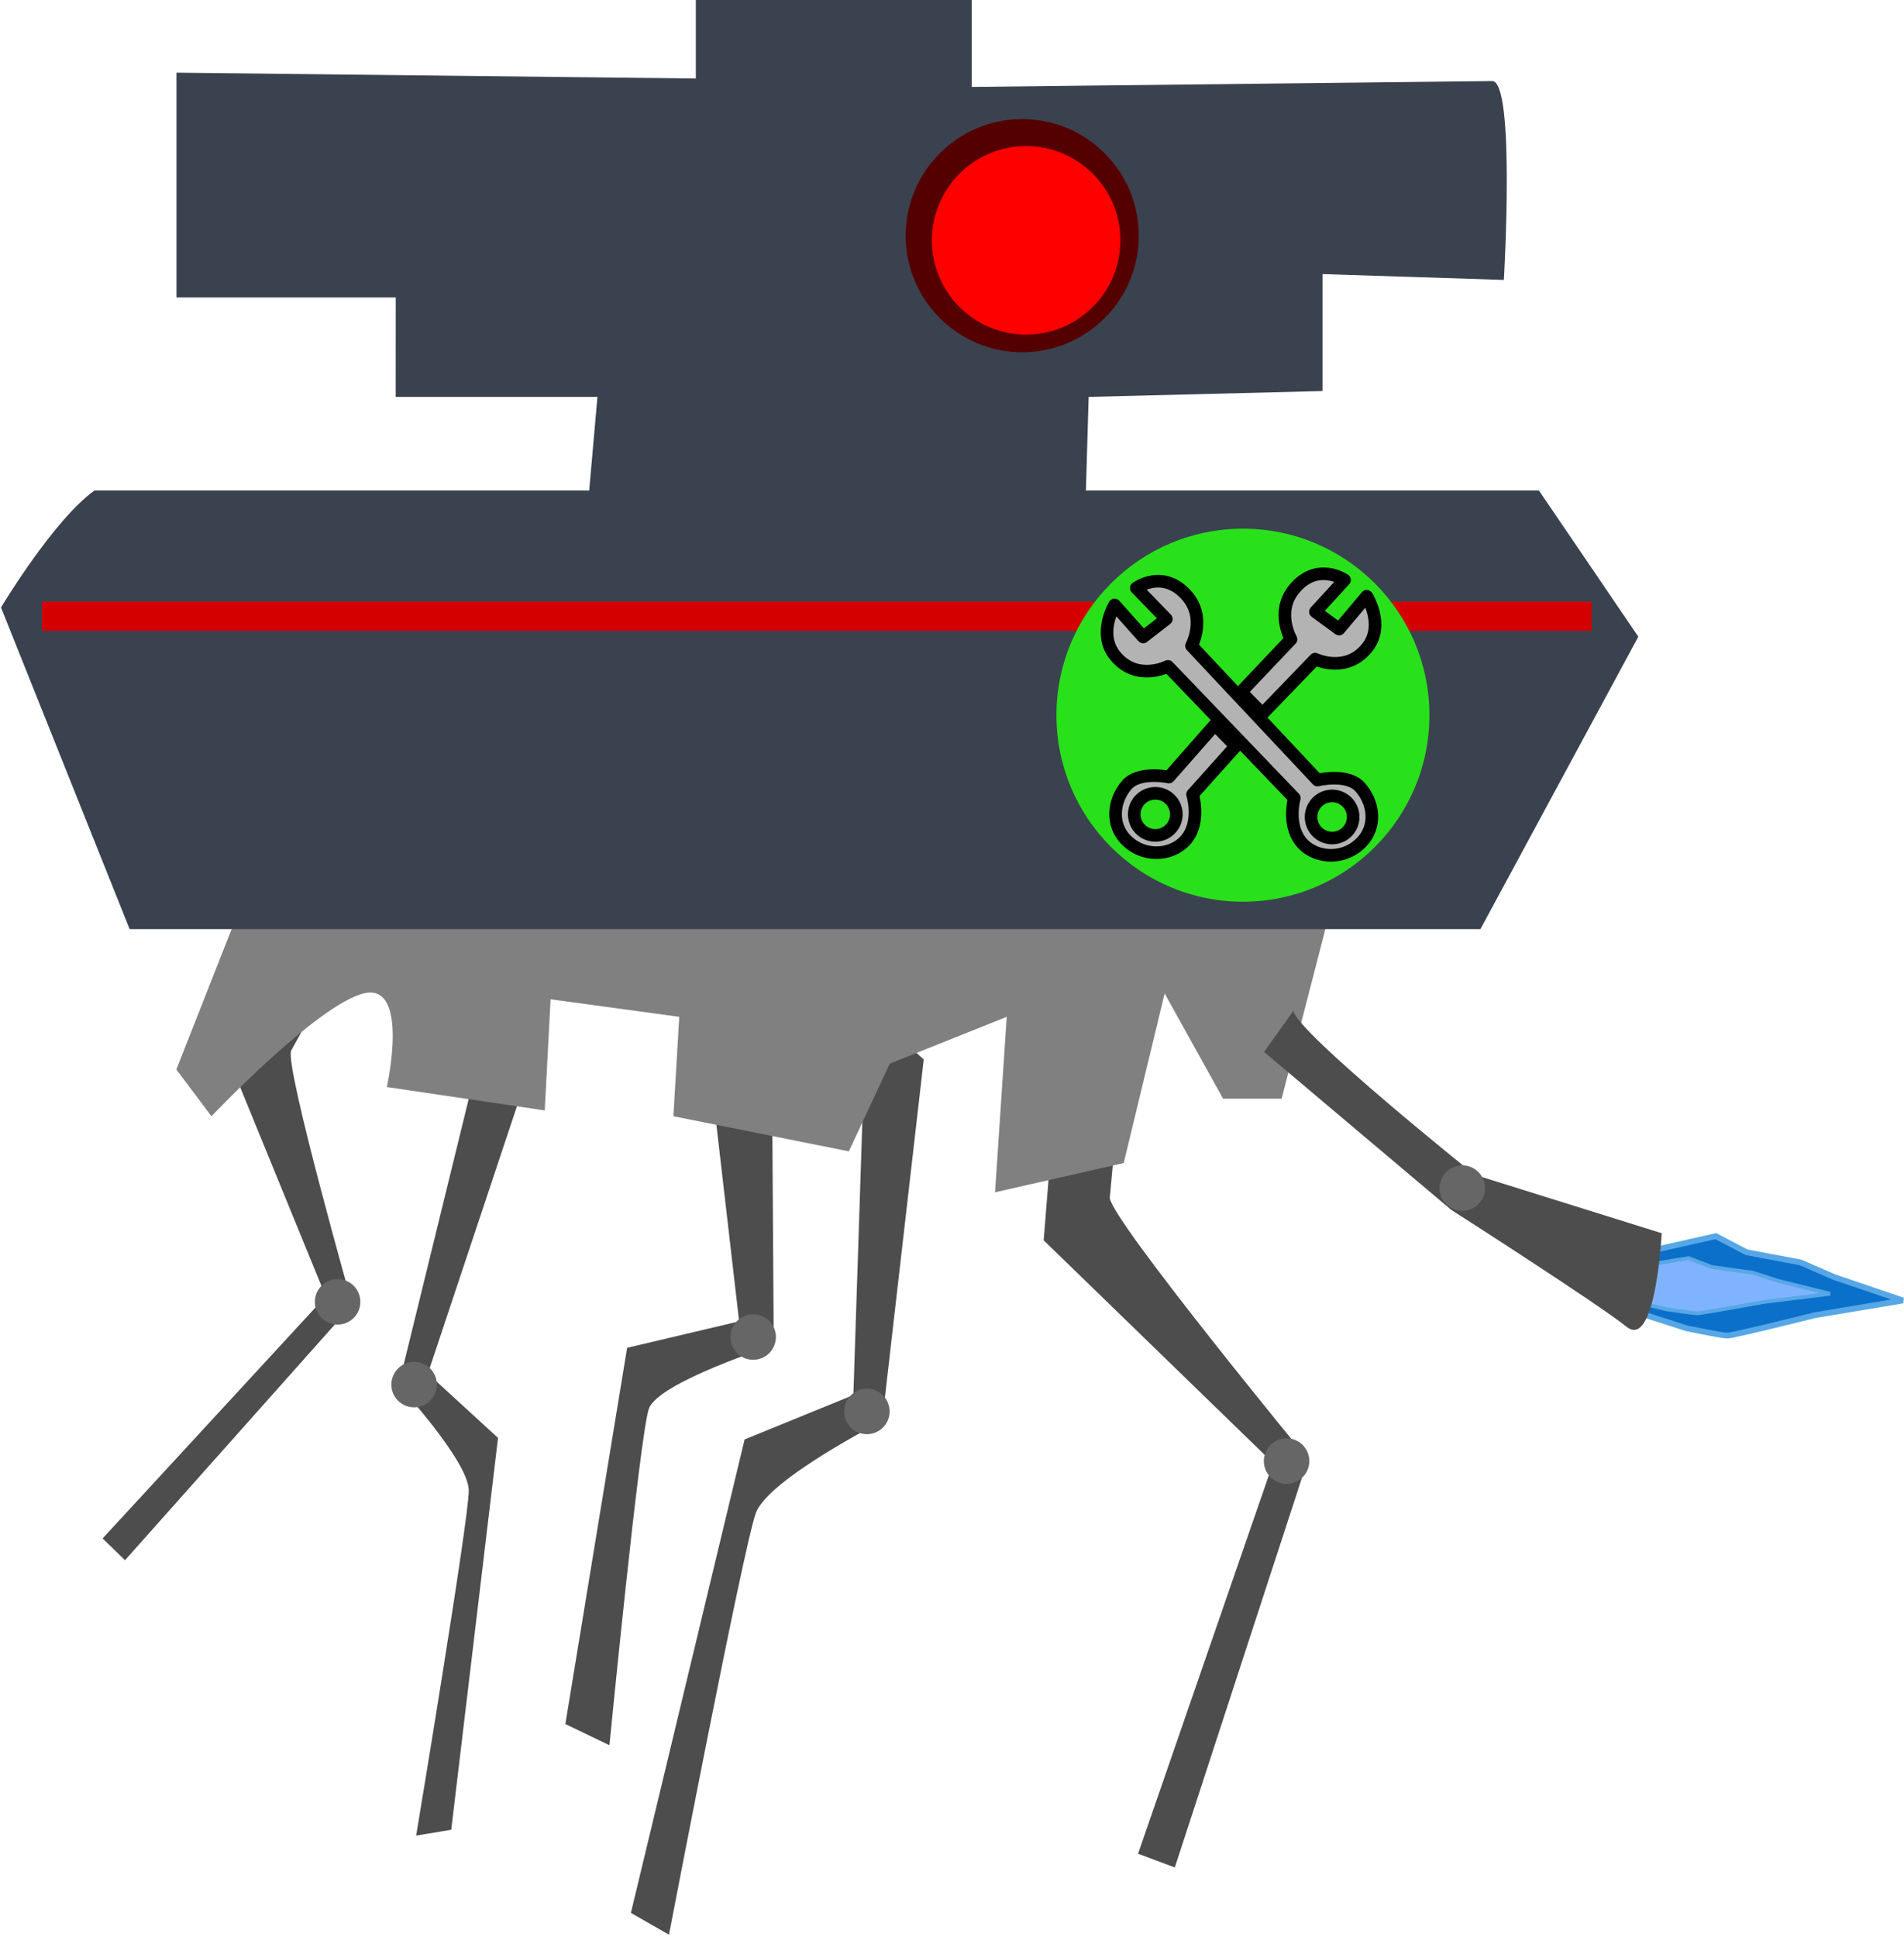 <?xml version="1.0" encoding="UTF-8" standalone="no"?>
<!-- Created with Inkscape (http://www.inkscape.org/) -->

<svg
   xmlns:dc="http://purl.org/dc/elements/1.1/"
   xmlns:cc="http://creativecommons.org/ns#"
   xmlns:rdf="http://www.w3.org/1999/02/22-rdf-syntax-ns#"
   xmlns:svg="http://www.w3.org/2000/svg"
   xmlns="http://www.w3.org/2000/svg"
   xmlns:sodipodi="http://sodipodi.sourceforge.net/DTD/sodipodi-0.dtd"
   xmlns:inkscape="http://www.inkscape.org/namespaces/inkscape"
   width="67.112mm"
   height="68.254mm"
   viewBox="0 0 67.112 68.254"
   version="1.1"
   id="svg8"
   inkscape:version="0.91 r13725"
   sodipodi:docname="reparacion_bot._ojo_rojo.svg"
   inkscape:export-filename="/home/alumno/paquetes/src/TierraLuna/TierraLuna/imagenes/reparacion_bot_ojo_rojo.png"
   inkscape:export-xdpi="90"
   inkscape:export-ydpi="90">
  <defs
     id="defs2" />
  <sodipodi:namedview
     id="base"
     pagecolor="#ffffff"
     bordercolor="#666666"
     borderopacity="1.0"
     inkscape:pageopacity="0.0"
     inkscape:pageshadow="2"
     inkscape:zoom="1.979899"
     inkscape:cx="112.23242"
     inkscape:cy="163.92031"
     inkscape:document-units="mm"
     inkscape:current-layer="g4349"
     showgrid="false"
     fit-margin-top="0"
     fit-margin-left="0"
     fit-margin-right="0"
     fit-margin-bottom="0"
     inkscape:window-width="1920"
     inkscape:window-height="1004"
     inkscape:window-x="0"
     inkscape:window-y="27"
     inkscape:window-maximized="1" />
  <g
     inkscape:label="Capa 1"
     inkscape:groupmode="layer"
     id="layer1"
     transform="translate(-39.525,-97.161)">
    <g
       id="g4349"
       transform="matrix(0.723,0,0,0.723,97.346,48.734)">
      <path
         inkscape:connector-curvature="0"
         id="path4194"
         d="m -69.818,208.921 c -0.274,0.866 2.99,12.377 2.99,12.377 l -11.083,12.45 -1.093,-1.06 10.878,-11.8 -4.7,-11.49 1.745,-3.258 2.381,0.753 z"
         style="fill:#4d4d4d;fill-opacity:1;fill-rule:evenodd;stroke:none;stroke-width:0.282;stroke-linecap:butt;stroke-linejoin:miter;stroke-miterlimit:4;stroke-dasharray:none;stroke-opacity:1"
         transform="translate(4.032,-90.714)" />
      <path
         sodipodi:nodetypes="ccccccccscccccccc"
         inkscape:connector-curvature="0"
         id="path4171"
         d="m -64.715,177.042 9.836,0 -0.855,9.693 24.518,0 0.285,-9.693 11.404,-0.285 0,-5.702 8.838,0.285 c 0,0 0.57,-9.693 -0.57,-9.693 l -25.373,0.285 0,-4.276 -13.451,0 0,3.866 -25.321,-0.285 0,10.958 10.691,0 z"
         style="fill:#3b424f;fill-opacity:1;fill-rule:evenodd;stroke:none;stroke-width:0.282px;stroke-linecap:butt;stroke-linejoin:miter;stroke-opacity:1"
         transform="translate(4.032,-90.714)" />
      <circle
         r="5.683"
         cy="78.47"
         cx="-30.138"
         id="path4173-5"
         style="opacity:1;fill:#550000;fill-opacity:1;stroke:none;stroke-width:3.125;stroke-linecap:butt;stroke-linejoin:miter;stroke-miterlimit:4;stroke-dasharray:none;stroke-dashoffset:0;stroke-opacity:1" />
      <circle
         cy="78.695"
         cx="-29.948"
         id="path4173"
         style="opacity:1;fill:#ff0000;fill-opacity:1;stroke:none;stroke-width:3.125;stroke-linecap:butt;stroke-linejoin:miter;stroke-miterlimit:4;stroke-dasharray:none;stroke-dashoffset:0;stroke-opacity:1"
         r="4.594" />
      <path
         inkscape:connector-curvature="0"
         id="path4194-6"
         d="m -29.902,216.093 c 0.12,1.134 9.663,12.737 9.663,12.737 l -6.492,19.896 -1.791,-0.67 6.582,-19.045 -11.184,-10.856 0.37,-4.626 3.119,-0.33 z"
         style="fill:#4d4d4d;fill-opacity:1;fill-rule:evenodd;stroke:none;stroke-width:0.282;stroke-linecap:butt;stroke-linejoin:miter;stroke-miterlimit:4;stroke-dasharray:none;stroke-opacity:1"
         transform="translate(4.032,-90.714)" />
      <path
         sodipodi:nodetypes="ccscccccc"
         inkscape:connector-curvature="0"
         id="path4211"
         d="m -61.152,211.252 -3.421,13.969 c 0,0 3.421,3.706 3.421,5.132 0,1.425 -2.566,16.82 -2.566,16.82 l 1.711,-0.285 2.281,-19.101 -3.421,-3.136 4.846,-14.539 z"
         style="fill:#4d4d4d;fill-opacity:1;fill-rule:evenodd;stroke:none;stroke-width:0.282px;stroke-linecap:butt;stroke-linejoin:miter;stroke-opacity:1"
         transform="translate(4.032,-90.714)" />
      <path
         sodipodi:nodetypes="ccscccccc"
         inkscape:connector-curvature="0"
         id="path4211-7"
         d="m -38.971,209.339 -2.026,17.63 c 0,0 -5.546,2.823 -6.157,4.472 -0.611,1.649 -4.237,20.562 -4.237,20.562 l -1.857,-1.063 5.544,-23.079 5.302,-2.163 0.621,-18.9 z"
         style="fill:#4d4d4d;fill-opacity:1;fill-rule:evenodd;stroke:none;stroke-width:0.282px;stroke-linecap:butt;stroke-linejoin:miter;stroke-opacity:1"
         transform="translate(4.032,-90.714)" />
      <path
         sodipodi:nodetypes="ccscccccc"
         inkscape:connector-curvature="0"
         id="path4211-5"
         d="m -46.376,209.061 0.092,14.207 c 0,0 -5.64,1.807 -6.088,3.098 -0.447,1.291 -1.922,16.402 -1.922,16.402 l -2.149,-1.034 3.011,-18.339 5.461,-1.29 -1.778,-15.37 z"
         style="fill:#4d4d4d;fill-opacity:1;fill-rule:evenodd;stroke:none;stroke-width:0.282px;stroke-linecap:butt;stroke-linejoin:miter;stroke-opacity:1"
         transform="translate(4.032,-90.714)" />
      <path
         inkscape:connector-curvature="0"
         id="path4192"
         d="m -19.244,202.415 -2.281,8.838 -2.851,0 -2.851,-5.132 -1.996,8.268 -6.272,1.425 0.57,-8.553 -5.702,2.281 -1.996,4.276 -8.553,-1.711 0.285,-4.846 -6.272,-0.855 -0.285,5.417 -7.697,-1.14 c 0,0 1.14,-5.132 -1.14,-4.561 -2.281,0.57 -7.412,5.987 -7.412,5.987 l -1.711,-2.281 3.706,-9.408 z"
         style="fill:#808080;fill-opacity:1;fill-rule:evenodd;stroke:none;stroke-width:0.282;stroke-linecap:butt;stroke-linejoin:miter;stroke-miterlimit:4;stroke-dasharray:none;stroke-opacity:1"
         transform="translate(4.032,-90.714)" />
      <path
         inkscape:connector-curvature="0"
         id="path4154"
         d="m -79.397,181.603 c -1.996,1.425 -4.561,5.702 -4.561,5.702 l 6.272,15.68 65.855,0 7.697,-14.254 -4.846,-7.127 z"
         style="fill:#3b424f;fill-opacity:1;fill-rule:evenodd;stroke:none;stroke-width:0.882;stroke-linecap:butt;stroke-linejoin:miter;stroke-miterlimit:4;stroke-dasharray:none;stroke-opacity:1"
         transform="translate(4.032,-90.714)" />
      <circle
         r="1.109"
         cy="226.497"
         cx="-41.744"
         id="path4268"
         style="opacity:1;fill:#666666;fill-opacity:1;stroke:none;stroke-width:0.282;stroke-linecap:butt;stroke-linejoin:miter;stroke-miterlimit:4;stroke-dasharray:none;stroke-dashoffset:0;stroke-opacity:1"
         transform="translate(4.032,-90.714)" />
      <circle
         r="1.109"
         cy="222.869"
         cx="-47.287"
         id="path4268-6"
         style="opacity:1;fill:#666666;fill-opacity:1;stroke:none;stroke-width:0.282;stroke-linecap:butt;stroke-linejoin:miter;stroke-miterlimit:4;stroke-dasharray:none;stroke-dashoffset:0;stroke-opacity:1"
         transform="translate(4.032,-90.714)" />
      <circle
         r="1.109"
         cy="228.916"
         cx="-21.282"
         id="path4268-2"
         style="opacity:1;fill:#666666;fill-opacity:1;stroke:none;stroke-width:0.282;stroke-linecap:butt;stroke-linejoin:miter;stroke-miterlimit:4;stroke-dasharray:none;stroke-dashoffset:0;stroke-opacity:1"
         transform="translate(4.032,-90.714)" />
      <circle
         r="1.109"
         cy="225.187"
         cx="-63.817"
         id="path4268-6-1"
         style="opacity:1;fill:#666666;fill-opacity:1;stroke:none;stroke-width:0.282;stroke-linecap:butt;stroke-linejoin:miter;stroke-miterlimit:4;stroke-dasharray:none;stroke-dashoffset:0;stroke-opacity:1"
         transform="translate(4.032,-90.714)" />
      <circle
         r="1.109"
         cy="221.155"
         cx="-67.547"
         id="path4268-6-2"
         style="opacity:1;fill:#666666;fill-opacity:1;stroke:none;stroke-width:0.282;stroke-linecap:butt;stroke-linejoin:miter;stroke-miterlimit:4;stroke-dasharray:none;stroke-dashoffset:0;stroke-opacity:1"
         transform="translate(4.032,-90.714)" />
      <rect
         y="187.02"
         x="-81.963"
         height="1.425"
         width="75.548"
         id="rect4190"
         style="opacity:1;fill:#d40000;fill-opacity:1;stroke:none;stroke-width:3.125;stroke-linecap:butt;stroke-linejoin:miter;stroke-miterlimit:4;stroke-dasharray:none;stroke-dashoffset:0;stroke-opacity:1"
         transform="translate(4.032,-90.714)" />
      <path
         inkscape:connector-curvature="0"
         id="path4236"
         d="m 0.824,127.879 2.851,-0.641 1.497,0.784 2.637,0.499 1.639,0.713 3.35,1.14 -4.276,0.713 c 0,0 -3.991,0.998 -4.276,0.998 -0.285,0 -1.996,-0.356 -1.996,-0.356 L 0.254,131.086 Z"
         style="fill:#0b70ca;fill-opacity:1;fill-rule:evenodd;stroke:#57a7e6;stroke-width:0.282px;stroke-linecap:butt;stroke-linejoin:miter;stroke-opacity:1" />
      <path
         inkscape:connector-curvature="0"
         id="path4236-3"
         d="m 0.191,128.664 2.156,-0.356 1.132,0.435 1.994,0.277 1.239,0.396 2.533,0.633 -3.233,0.396 c 0,0 -3.018,0.554 -3.233,0.554 -0.216,0 -1.509,-0.198 -1.509,-0.198 l -1.509,-0.356 z"
         style="fill:#80b3ff;fill-opacity:1;fill-rule:evenodd;stroke:#57a7e6;stroke-width:0.183px;stroke-linecap:butt;stroke-linejoin:miter;stroke-opacity:1" />
      <path
         inkscape:connector-curvature="0"
         id="path4234"
         d="m -16.923,116.262 c 0.285,1.14 8.838,7.982 8.838,7.982 l 9.123,2.851 c 0,0 -0.285,5.702 -1.711,4.561 -1.425,-1.14 -8.553,-5.702 -8.553,-5.702 l -9.123,-7.697 z"
         style="fill:#4d4d4d;fill-opacity:1;fill-rule:evenodd;stroke:none;stroke-width:0.282px;stroke-linecap:butt;stroke-linejoin:miter;stroke-opacity:1" />
      <circle
         r="1.109"
         cy="124.897"
         cx="-8.683"
         id="path4268-9"
         style="opacity:1;fill:#666666;fill-opacity:1;stroke:none;stroke-width:0.282;stroke-linecap:butt;stroke-linejoin:miter;stroke-miterlimit:4;stroke-dasharray:none;stroke-dashoffset:0;stroke-opacity:1" />
    </g>
    <g
       id="g4532"
       inkscape:export-xdpi="90"
       inkscape:export-ydpi="90"
       transform="matrix(0.807,0,0,0.807,-13.167,-36.824)">
      <g
         id="g4150"
         transform="matrix(0.464,0,0,0.464,66.704,102.168)">
        <circle
           r="17.554"
           cy="204.945"
           cx="113.962"
           id="path4148"
           style="opacity:1;fill:#29e11a;fill-opacity:1;stroke:none;stroke-width:0.244;stroke-linecap:butt;stroke-linejoin:miter;stroke-miterlimit:4;stroke-dasharray:none;stroke-dashoffset:0;stroke-opacity:1" />
        <path
           sodipodi:nodetypes="csccccscccccccccccccsccsscccsccccssscccccccccccccssccc"
           inkscape:connector-curvature="0"
           style="color:#000000;clip-rule:nonzero;display:inline;overflow:visible;visibility:visible;opacity:1;isolation:auto;mix-blend-mode:normal;color-interpolation:sRGB;color-interpolation-filters:linearRGB;solid-color:#000000;solid-opacity:1;fill:#b3b3b3;fill-opacity:1;fill-rule:evenodd;stroke:#000000;stroke-width:1.186;stroke-linecap:butt;stroke-linejoin:round;stroke-miterlimit:4;stroke-dasharray:none;stroke-dashoffset:0;stroke-opacity:1;paint-order:stroke fill markers;color-rendering:auto;image-rendering:auto;shape-rendering:auto;text-rendering:auto;enable-background:accumulate"
           d="m 121.618,191.632 c -0.854,-0.018 -1.881,0.289 -2.832,1.44 -1.786,2.162 -0.299,4.73 -0.299,4.73 l -4.702,4.957 2.015,2.052 4.957,-5.141 c 0,0 2.957,1.427 4.937,-1.134 1.633,-2.112 -0.079,-4.785 -0.079,-4.785 l -2.602,3.088 -2.228,-1.631 2.742,-2.991 c 0,0 -0.642,-0.444 -1.556,-0.559 -0.114,-0.014 -0.233,-0.024 -0.355,-0.026 z m -15.615,0.701 c -0.188,-0.001 -0.369,0.014 -0.539,0.04 -0.91,0.141 -1.54,0.603 -1.54,0.603 l 2.825,2.913 -2.181,1.693 -2.689,-3.013 c 0,0 -1.635,2.72 0.057,4.785 2.052,2.504 4.967,0.994 4.967,0.994 l 11.896,12.397 c 0,0 -0.673,2.36 0.54,4.005 1.214,1.645 3.944,1.947 5.689,0.25 1.639,-1.594 1.221,-3.925 -0.073,-5.323 -1.21,-1.308 -3.975,-0.625 -3.975,-0.625 l -11.86,-12.635 c 0,0 1.414,-2.609 -0.432,-4.72 -0.913,-1.043 -1.87,-1.357 -2.686,-1.363 z m 5.316,13.515 -4.329,4.92 c 0,0 -2.783,-0.604 -3.956,0.737 -1.254,1.434 -1.606,3.777 0.077,5.323 1.792,1.647 4.513,1.268 5.68,-0.411 1.167,-1.679 0.427,-4.019 0.427,-4.019 l 4.072,-4.544 z m -5.66,6.451 c 0.047,-0.001 0.093,-9.9e-4 0.14,0.001 0.066,0.003 0.132,0.009 0.197,0.018 1.083,0.156 1.834,1.161 1.677,2.244 -0.157,1.083 -1.161,1.834 -2.244,1.677 -1.083,-0.157 -1.834,-1.161 -1.677,-2.244 0.138,-0.954 0.943,-1.671 1.907,-1.697 z m 16.754,0.245 c 0.942,0.027 1.735,0.713 1.896,1.642 0.187,1.078 -0.535,2.103 -1.613,2.291 -1.078,0.187 -2.104,-0.535 -2.291,-1.613 -0.187,-1.078 0.535,-2.104 1.613,-2.291 0.13,-0.023 0.262,-0.032 0.395,-0.028 z"
           id="path4485" />
      </g>
    </g>
  </g>
</svg>
